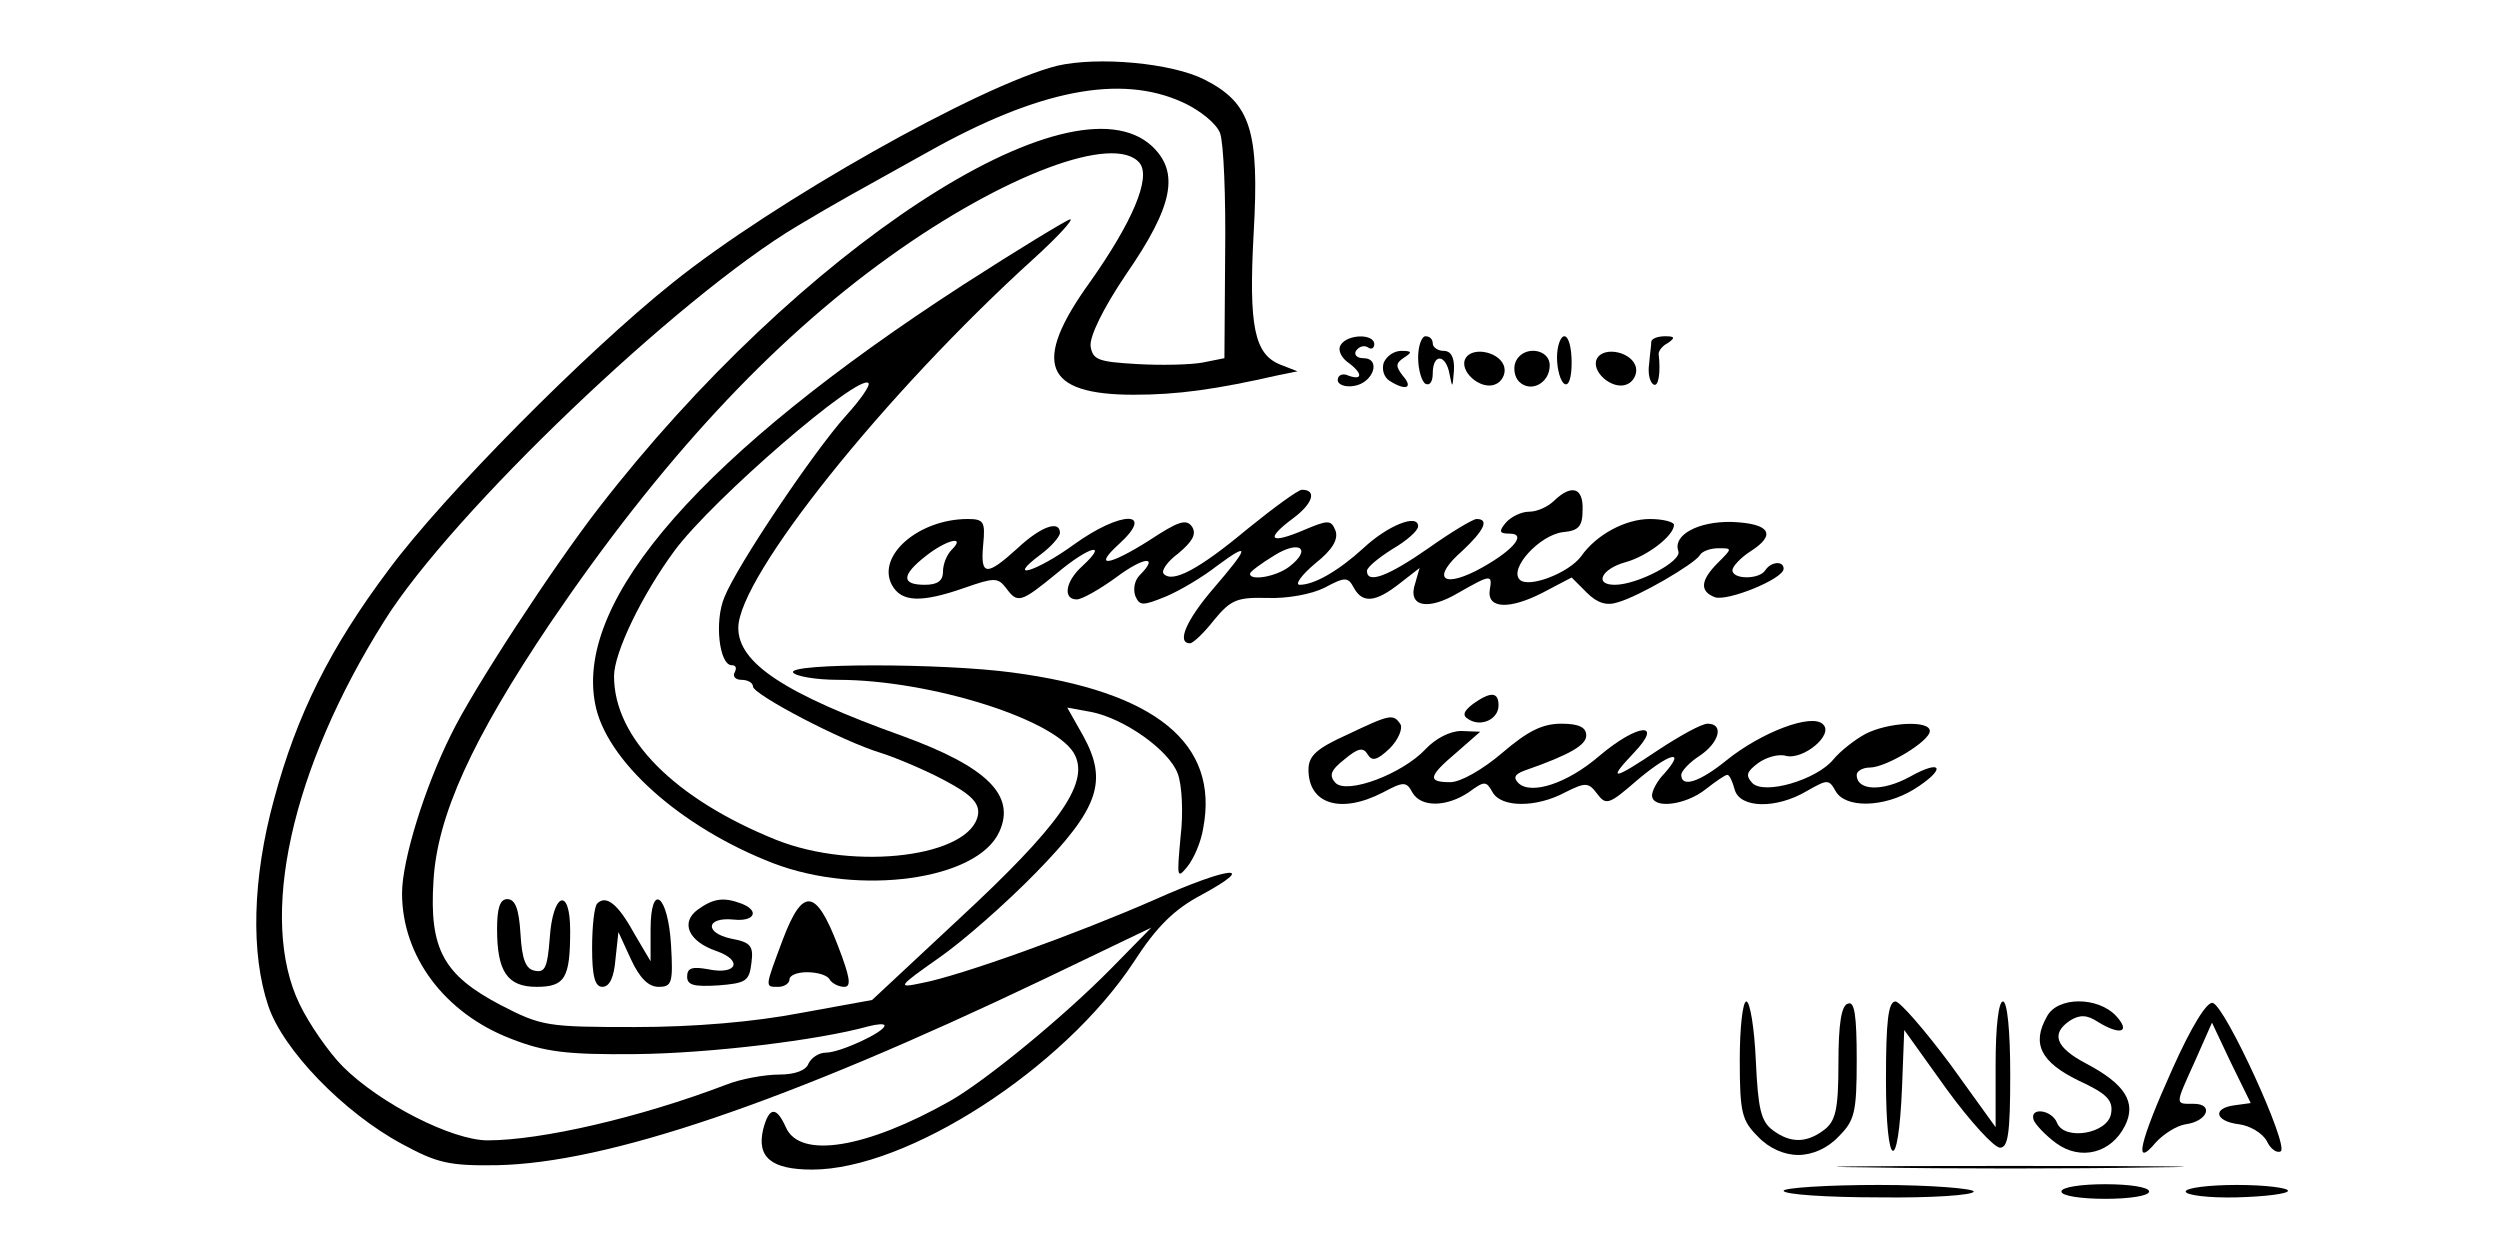  <svg version="1.0" xmlns="http://www.w3.org/2000/svg"
        width="100pt" height="50pt" viewBox="0 0 300 171"
        preserveAspectRatio="xMidYMid meet">
       <g transform="translate(0,171) scale(0.1,-0.1)"
       fill="#000000" stroke="none">
       <path d="M1236 1620 c-106 -27 -388 -186 -526 -297 -119 -95 -314 -292 -388
       -392 -81 -108 -126 -199 -157 -314 -30 -109 -32 -212 -8 -283 20 -60 103 -146
       183 -189 48 -26 64 -30 130 -29 150 3 393 85 747 254 l148 71 -55 -56 c-65
       -66 -171 -153 -220 -181 -115 -65 -206 -80 -225 -36 -13 29 -23 28 -31 -3 -9
       -38 11 -55 67 -55 130 0 344 138 440 284 31 48 55 72 93 92 79 43 38 39 -65
       -7 -105 -46 -265 -104 -319 -114 -33 -7 -32 -5 25 35 33 23 92 75 132 116 86
       88 99 125 65 187 l-22 39 33 -6 c45 -9 106 -52 118 -84 6 -15 8 -54 4 -87 -5
       -55 -5 -58 9 -41 9 11 19 34 22 53 22 116 -65 187 -261 213 -96 13 -308 13
       -300 0 3 -5 31 -10 61 -10 128 0 304 -56 325 -104 18 -39 -23 -97 -159 -223
       l-119 -111 -99 -18 c-63 -12 -144 -19 -225 -19 -120 0 -128 1 -184 30 -78 41
       -98 76 -92 170 5 89 53 194 160 353 150 221 302 385 464 501 156 112 308 169
       342 128 16 -20 -10 -81 -68 -163 -80 -111 -63 -154 60 -154 60 0 111 7 199 27
       l25 5 -23 9 c-36 14 -44 52 -37 180 8 140 -4 178 -67 210 -45 23 -146 32 -202
       19z m172 -50 c24 -11 46 -29 51 -42 5 -13 8 -88 7 -166 l-1 -142 -30 -6 c-16
       -3 -57 -4 -90 -2 -53 3 -60 6 -63 24 -2 13 17 52 48 98 65 94 74 140 36 176
       -111 103 -484 -142 -757 -495 -62 -80 -172 -248 -202 -310 -36 -72 -67 -172
       -67 -217 0 -86 58 -164 149 -199 46 -18 76 -22 171 -21 101 1 250 19 318 38
       12 3 22 4 22 1 0 -9 -61 -37 -80 -37 -10 0 -20 -7 -24 -15 -3 -9 -18 -15 -40
       -15 -20 0 -53 -6 -73 -14 -118 -45 -253 -76 -326 -76 -48 0 -147 50 -198 101
       -19 19 -46 58 -59 85 -57 117 -12 322 116 525 92 147 402 443 565 540 57 34
       74 43 180 102 150 84 262 106 347 67z"/>
       <path d="M1107 1320 c-355 -230 -530 -429 -503 -572 14 -78 117 -170 244 -219
       118 -45 279 -23 309 43 23 50 -17 89 -132 131 -162 58 -225 100 -225 148 0 70
       201 321 404 505 33 30 55 54 50 54 -5 -1 -71 -41 -147 -90z m-160 -179 c-44
       -49 -149 -205 -166 -248 -14 -33 -7 -93 10 -93 6 0 7 -4 4 -10 -3 -5 1 -10 9
       -10 9 0 16 -4 16 -9 0 -11 122 -75 175 -91 22 -7 62 -24 88 -38 36 -19 47 -31
       45 -46 -9 -58 -168 -78 -276 -35 -139 56 -222 139 -222 224 0 32 38 111 83
       172 52 70 251 242 265 229 3 -3 -11 -23 -31 -45z"/>
       <path d="M1624 1238 c-4 -6 0 -16 9 -23 21 -15 22 -26 2 -19 -8 4 -15 1 -15
       -6 0 -6 10 -10 22 -8 27 4 38 38 13 38 -9 0 -13 5 -10 10 4 6 11 8 16 5 5 -4
       9 -1 9 4 0 15 -37 14 -46 -1z"/>
       <path d="M1730 1221 c0 -17 5 -33 10 -36 6 -3 10 3 10 14 0 28 18 27 23 -1 4
       -20 4 -19 6 5 1 18 -4 27 -14 27 -8 0 -15 5 -15 10 0 6 -4 10 -10 10 -5 0 -10
       -13 -10 -29z"/>
       <path d="M1920 1221 c0 -17 5 -33 10 -36 6 -4 10 8 10 29 0 20 -4 36 -10 36
       -5 0 -10 -13 -10 -29z"/>
       <path d="M2049 1243 c0 -5 -2 -18 -3 -31 -2 -13 1 -25 6 -28 7 -4 10 17 7 42
       0 4 5 11 13 15 10 7 9 9 -4 9 -10 0 -18 -3 -19 -7z"/>
       <path d="M1683 1214 c-3 -9 0 -20 8 -25 22 -14 33 -10 18 7 -10 13 -10 17 2
       25 11 7 11 9 -4 9 -10 0 -20 -7 -24 -16z"/>
       <path d="M1795 1220 c-10 -17 20 -44 40 -36 9 3 15 14 13 23 -4 21 -43 30 -53
       13z"/>
       <path d="M1863 1214 c-3 -8 -1 -20 5 -26 16 -16 42 -2 42 22 0 24 -38 28 -47
       4z"/>
       <path d="M1975 1220 c-10 -17 20 -44 40 -36 9 3 15 14 13 23 -4 21 -43 30 -53
       13z"/>
       <path d="M1496 986 c-66 -55 -102 -74 -114 -61 -4 4 5 17 20 28 19 16 25 26
       19 36 -8 12 -19 8 -60 -19 -54 -34 -76 -37 -41 -5 52 47 4 47 -61 0 -51 -37
       -94 -50 -46 -14 15 11 27 25 27 30 0 18 -26 9 -58 -21 -43 -39 -51 -38 -47 5
       3 31 1 35 -21 35 -67 0 -125 -50 -104 -90 13 -24 40 -25 100 -4 40 14 45 14
       56 0 16 -22 20 -21 70 20 44 37 72 44 34 9 -23 -21 -26 -45 -7 -45 7 0 32 14
       55 31 38 28 58 29 31 2 -7 -7 -9 -19 -6 -28 6 -14 10 -14 42 -1 19 8 51 27 70
       42 46 34 44 26 -5 -31 -37 -43 -51 -75 -32 -75 4 0 19 14 33 32 23 28 32 31
       73 30 27 -1 60 5 78 14 28 15 32 15 40 0 12 -22 30 -20 63 6 l27 21 -6 -21
       c-11 -32 17 -38 59 -13 44 25 47 26 43 4 -4 -26 27 -27 72 -4 l40 21 21 -21
       c14 -14 27 -18 42 -13 29 8 104 52 112 64 3 6 15 10 26 10 19 0 19 0 -1 -20
       -24 -24 -25 -39 -4 -47 17 -6 94 25 94 39 0 11 -17 10 -25 -2 -8 -13 -45 -13
       -45 0 0 5 11 17 25 26 36 23 26 38 -26 40 -46 1 -81 -18 -73 -40 5 -14 -56
       -46 -87 -46 -29 0 -18 22 15 31 29 8 66 36 66 51 0 4 -15 8 -33 8 -33 0 -73
       -21 -94 -51 -17 -23 -72 -44 -84 -32 -15 15 27 61 59 65 22 2 27 8 27 31 1 30
       -15 35 -39 12 -8 -8 -23 -15 -34 -15 -11 0 -25 -7 -32 -15 -10 -12 -9 -15 5
       -15 26 0 2 -26 -46 -51 -48 -24 -59 -8 -19 27 30 28 38 44 20 44 -5 0 -35 -18
       -66 -40 -56 -39 -84 -49 -84 -31 0 5 16 18 35 30 19 11 35 25 35 31 0 18 -42
       1 -75 -30 -34 -31 -67 -50 -87 -50 -7 0 2 13 21 29 24 19 32 33 28 45 -6 15
       -10 15 -43 1 -47 -20 -54 -13 -15 16 27 20 33 39 12 39 -5 0 -38 -24 -75 -54z
       m-404 -28 c-7 -7 -12 -20 -12 -30 0 -13 -8 -18 -25 -18 -32 0 -32 13 1 39 29
       23 56 29 36 9z m462 -23 c-18 -14 -54 -20 -54 -10 0 3 15 14 33 25 35 22 52 9
       21 -15z"/>
       <path d="M1805 747 c-13 -10 -15 -16 -6 -21 17 -11 41 0 41 19 0 19 -11 19
       -35 2z"/>
       <path d="M1633 705 c-42 -19 -53 -29 -53 -48 0 -47 44 -61 102 -31 28 15 32
       15 40 0 12 -21 47 -20 77 0 22 16 24 16 33 0 12 -21 60 -21 99 0 28 14 32 14
       44 -2 12 -16 16 -15 55 19 44 37 67 43 37 9 -10 -10 -17 -24 -17 -30 0 -19 45
       -14 73 8 14 11 27 20 30 20 3 0 7 -9 10 -20 7 -26 57 -27 99 -2 28 16 30 16
       39 0 13 -24 66 -23 107 2 45 28 40 43 -6 17 -37 -20 -72 -19 -72 3 0 5 8 10
       18 10 22 0 82 36 82 50 0 15 -57 12 -88 -4 -15 -8 -35 -24 -44 -35 -23 -28
       -95 -49 -111 -32 -9 10 -8 15 8 27 11 8 28 13 38 10 24 -6 66 29 51 43 -15 16
       -85 -11 -132 -49 -37 -30 -62 -38 -62 -20 0 5 11 17 25 26 27 18 34 44 11 44
       -8 0 -37 -16 -66 -35 -64 -43 -72 -44 -35 -5 42 44 5 40 -47 -4 -44 -38 -94
       -54 -111 -37 -7 7 -5 12 9 17 63 22 84 35 84 48 0 11 -10 16 -34 16 -26 0 -46
       -10 -81 -40 -27 -23 -57 -40 -71 -40 -32 0 -30 8 9 41 l32 28 -26 1 c-15 0
       -35 -10 -49 -25 -32 -34 -107 -62 -123 -46 -9 10 -7 17 12 32 19 16 26 17 32
       7 6 -10 13 -8 30 8 12 12 18 27 15 33 -10 15 -14 14 -73 -14z"/>
       <path d="M470 439 c0 -58 14 -79 54 -79 39 0 46 12 46 77 0 61 -24 52 -28 -11
       -3 -38 -6 -47 -20 -44 -13 2 -18 16 -20 51 -2 33 -7 47 -18 47 -10 0 -14 -12
       -14 -41z"/>
       <path d="M607 474 c-4 -4 -7 -31 -7 -61 0 -39 4 -53 14 -53 10 0 16 13 18 38
       l4 37 17 -37 c12 -26 24 -38 38 -38 18 0 20 5 17 57 -4 69 -28 88 -28 21 l0
       -43 -23 39 c-22 40 -38 52 -50 40z"/>
       <path d="M745 466 c-25 -18 -13 -44 25 -57 37 -13 28 -33 -11 -25 -22 4 -29 2
       -29 -10 0 -12 10 -14 43 -12 38 3 42 6 45 31 3 23 -1 28 -28 33 -37 8 -34 30
       4 26 28 -3 36 12 10 22 -24 9 -38 7 -59 -8z"/>
       <path d="M861 425 c-25 -67 -25 -65 -6 -65 8 0 15 5 15 10 0 6 11 10 24 10 14
       0 28 -4 31 -10 3 -5 12 -10 20 -10 10 0 8 13 -9 57 -30 78 -48 79 -75 8z"/>
       <path d="M2170 260 c0 -73 3 -83 25 -105 15 -16 36 -25 55 -25 19 0 40 9 55
       25 22 22 25 32 25 105 0 61 -3 81 -12 77 -9 -2 -13 -28 -13 -81 0 -65 -4 -80
       -20 -92 -24 -18 -46 -18 -70 0 -16 12 -20 29 -23 95 -2 45 -8 81 -13 81 -5 0
       -9 -36 -9 -80z"/>
       <path d="M2370 233 c0 -124 17 -132 22 -10 l3 78 58 -81 c32 -44 65 -80 73
       -80 11 0 14 19 14 100 0 60 -4 100 -10 100 -6 0 -10 -35 -10 -86 l0 -86 -62
       86 c-35 47 -69 86 -75 86 -10 0 -13 -28 -13 -107z"/>
       <path d="M2590 319 c-21 -37 -8 -62 43 -87 39 -18 48 -27 45 -45 -4 -28 -64
       -38 -74 -13 -7 18 -38 22 -32 4 2 -6 16 -21 31 -32 33 -24 75 -14 94 24 16 32
       0 57 -53 85 -42 22 -49 41 -22 59 13 8 23 8 38 -2 31 -19 45 -14 25 8 -25 27
       -81 27 -95 -1z"/>
       <path d="M2762 248 c-45 -100 -54 -138 -23 -101 10 11 28 23 41 25 30 4 39 28
       11 28 -26 0 -26 -3 2 59 l23 52 26 -55 27 -55 -22 -3 c-31 -4 -27 -22 6 -26
       15 -2 32 -12 38 -23 5 -11 14 -17 19 -14 12 7 -76 199 -93 203 -8 2 -29 -32
       -55 -90z"/>
       <path d="M2348 113 c105 -2 279 -2 385 0 105 1 19 2 -193 2 -212 0 -298 -1
       -192 -2z"/>
       <path d="M2230 81 c0 -5 59 -9 130 -9 72 -1 130 3 130 8 0 4 -58 9 -130 9 -71
       0 -130 -4 -130 -8z"/>
       <path d="M2610 80 c0 -6 27 -10 60 -10 33 0 60 4 60 10 0 6 -27 10 -60 10 -33
       0 -60 -4 -60 -10z"/>
       <path d="M2780 80 c0 -5 32 -9 70 -8 39 1 70 5 70 9 0 4 -31 8 -70 8 -38 0
       -70 -4 -70 -9z"/>
       </g>
</svg>